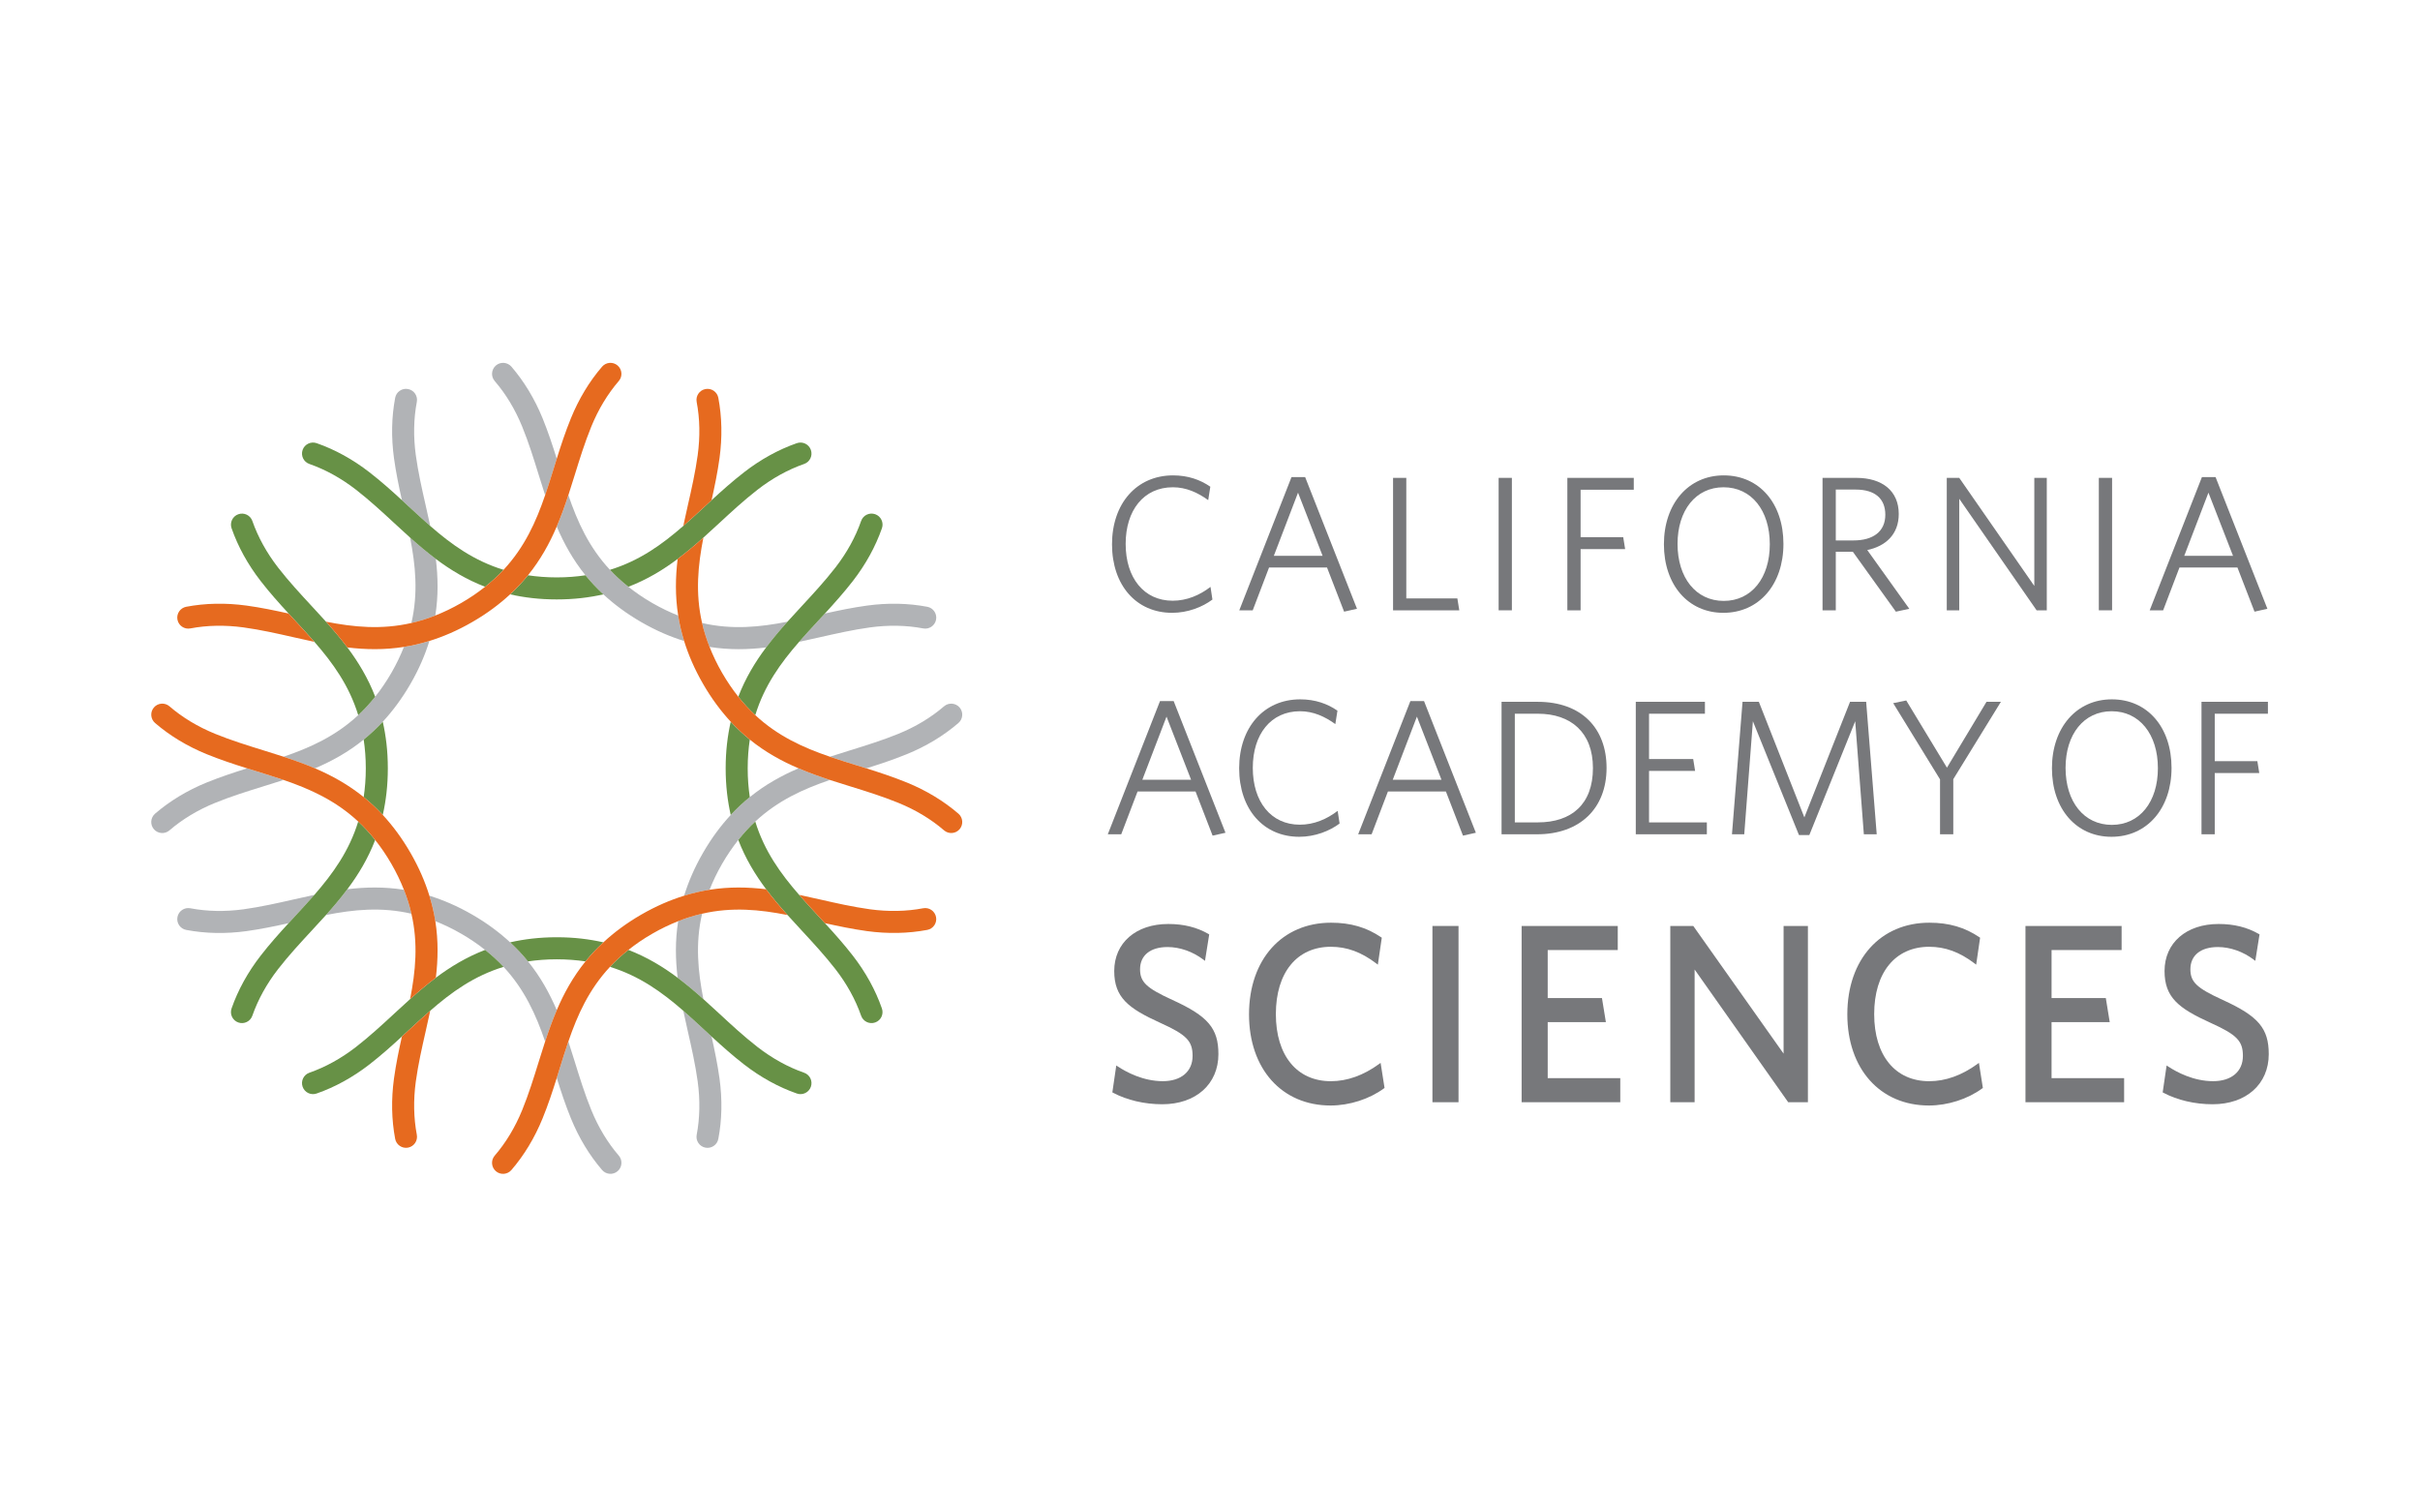 <?xml version="1.0" encoding="utf-8"?>
<!-- Generator: Adobe Illustrator 21.0.2, SVG Export Plug-In . SVG Version: 6.00 Build 0)  -->
<svg version="1.1" xmlns="http://www.w3.org/2000/svg" xmlns:xlink="http://www.w3.org/1999/xlink" x="0px" y="0px"
	 viewBox="0 0 200 125" enable-background="new 0 0 200 125" xml:space="preserve">
<g id="Layer_1">
	<g>
		<g>
			<g>
				<path fill="#77787B" d="M96.868,50.647c-2.967,0-4.966-2.284-4.966-5.664c0-3.363,2.031-5.695,5.046-5.695
					c1.238,0,2.253,0.364,3.078,0.936l-0.174,1.11c-0.857-0.618-1.809-1.063-2.919-1.063c-2.412,0-3.903,1.903-3.903,4.68
					c0,2.808,1.507,4.696,3.886,4.696c1.175,0,2.238-0.461,3.126-1.143l0.159,1.047C99.374,50.171,98.168,50.647,96.868,50.647z"/>
				<path fill="#77787B" d="M111.083,50.551l-1.412-3.649h-4.791l-1.349,3.538h-1.111l4.316-11.011h1.127l4.284,10.884
					L111.083,50.551z M107.275,40.716l-1.999,5.219h4.03L107.275,40.716z"/>
				<path fill="#77787B" d="M115.129,50.44V39.493h1.094v9.964h4.22l0.159,0.984H115.129z"/>
				<path fill="#77787B" d="M123.854,50.44V39.493h1.095V50.44H123.854z"/>
				<path fill="#77787B" d="M130.628,40.477v3.919h3.522l0.159,0.984h-3.681v5.061h-1.095V39.493h5.49v0.984H130.628z"/>
				<path fill="#77787B" d="M142.425,50.647c-2.912,0-4.911-2.316-4.911-5.664c0-3.363,2.031-5.695,4.942-5.695
					c2.951,0,4.935,2.316,4.935,5.664C147.391,48.298,145.376,50.647,142.425,50.647z M142.441,40.271
					c-2.294,0-3.801,1.903-3.801,4.68c0,2.808,1.524,4.711,3.817,4.711c2.301,0,3.808-1.903,3.808-4.68
					C146.265,42.175,144.741,40.271,142.441,40.271z"/>
				<path fill="#77787B" d="M157.794,50.314l-1.11,0.238l-3.554-4.95h-1.412v4.839h-1.095V39.493h2.792
					c2.142,0,3.507,1.079,3.507,2.984c0,1.697-1.095,2.665-2.602,2.982L157.794,50.314z M153.368,40.461h-1.65v4.204h1.46
					c1.618,0,2.633-0.73,2.633-2.125C155.811,41.208,154.954,40.461,153.368,40.461z"/>
				<path fill="#77787B" d="M168.315,50.44l-6.394-9.217v9.217h-1.031V39.493h1.031l6.204,8.933v-8.933h1.031V50.44H168.315z"/>
				<path fill="#77787B" d="M173.457,50.44V39.493h1.095V50.44H173.457z"/>
				<path fill="#77787B" d="M186.324,50.551l-1.412-3.649h-4.791l-1.349,3.538h-1.111l4.316-11.011h1.127l4.284,10.884
					L186.324,50.551z M182.516,40.716l-1.999,5.219h4.03L182.516,40.716z"/>
				<path fill="#77787B" d="M100.215,69.061l-1.411-3.649h-4.791l-1.349,3.538h-1.11l4.315-11.011h1.127l4.283,10.884
					L100.215,69.061z M96.407,59.225l-1.999,5.219h4.03L96.407,59.225z"/>
				<path fill="#77787B" d="M107.376,69.157c-2.967,0-4.966-2.284-4.966-5.664c0-3.363,2.031-5.695,5.046-5.695
					c1.237,0,2.252,0.364,3.077,0.936l-0.174,1.11c-0.856-0.618-1.809-1.063-2.919-1.063c-2.412,0-3.903,1.903-3.903,4.68
					c0,2.808,1.508,4.696,3.888,4.696c1.174,0,2.238-0.461,3.126-1.143l0.159,1.047C109.883,68.68,108.677,69.157,107.376,69.157z"
					/>
				<path fill="#77787B" d="M120.907,69.061l-1.411-3.649h-4.791l-1.349,3.538h-1.11l4.315-11.011h1.127l4.284,10.884
					L120.907,69.061z M117.1,59.225l-1.998,5.219h4.029L117.1,59.225z"/>
				<path fill="#77787B" d="M127.031,68.95h-2.935V58.002h2.982c3.65,0,5.696,2.207,5.696,5.459
					C132.776,66.825,130.553,68.95,127.031,68.95z M127.096,58.986h-1.904v8.98h1.904c2.776,0,4.552-1.491,4.552-4.489
					C131.648,60.525,129.824,58.986,127.096,58.986z"/>
				<path fill="#77787B" d="M135.189,68.95V58.002h5.714v0.984h-4.619v3.744h3.649l0.159,0.984h-3.808v4.252h4.778v0.984H135.189z"
					/>
				<path fill="#77787B" d="M154.037,68.95l-0.714-9.344l-3.791,9.407h-0.857l-3.808-9.407l-0.714,9.344h-1.015l0.873-10.948h1.349
					l3.76,9.552l3.776-9.552h1.332L155.1,68.95H154.037z"/>
				<path fill="#77787B" d="M161.428,64.397v4.552h-1.095v-4.537l-3.871-6.299l1.079-0.222l3.363,5.553l3.269-5.442h1.19
					L161.428,64.397z"/>
				<path fill="#77787B" d="M174.501,69.157c-2.919,0-4.919-2.316-4.919-5.664c0-3.363,2.031-5.695,4.95-5.695
					c2.951,0,4.934,2.316,4.934,5.664C179.467,66.808,177.452,69.157,174.501,69.157z M174.516,58.781
					c-2.3,0-3.808,1.903-3.808,4.68c0,2.808,1.523,4.711,3.824,4.711c2.3,0,3.807-1.903,3.807-4.68
					C178.34,60.684,176.817,58.781,174.516,58.781z"/>
				<path fill="#77787B" d="M183.037,58.986v3.919h3.522l0.158,0.984h-3.68v5.061h-1.095V58.002h5.489v0.984H183.037z"/>
			</g>
			<g>
				<g>
					<path fill="#77787B" d="M92.085,80.249c0,2.188,1.168,3.087,3.786,4.276c2.187,0.988,2.69,1.5,2.69,2.741
						c0,1.287-0.943,2.088-2.462,2.088c-1.633,0-3.028-0.76-3.715-1.212l-0.13-0.086l-0.324,2.223l0.062,0.034
						c1.155,0.611,2.598,0.948,4.065,0.948c2.774,0,4.638-1.664,4.638-4.139c0-2.134-0.854-3.14-3.806-4.484
						c-2.146-0.981-2.669-1.478-2.669-2.533c0-1.15,0.85-1.837,2.274-1.837c1.014,0,2.092,0.38,2.96,1.042l0.132,0.101l0.349-2.188
						l-0.059-0.035c-0.966-0.555-2.052-0.825-3.319-0.825C93.882,76.36,92.085,77.922,92.085,80.249z"/>
				</g>
				<g>
					<path fill="#77787B" d="M103.225,83.831c0,4.506,2.709,7.534,6.742,7.534c1.558,0,3.207-0.529,4.41-1.415l0.048-0.036
						l-0.325-2.072l-0.131,0.096c-1.294,0.94-2.634,1.418-3.982,1.418c-2.803,0-4.544-2.124-4.544-5.544
						c0-3.433,1.741-5.565,4.544-5.565c1.324,0,2.516,0.436,3.751,1.375l0.134,0.102l0.325-2.227l-0.052-0.035
						c-1.209-0.821-2.524-1.205-4.137-1.205C105.951,76.255,103.225,79.3,103.225,83.831z"/>
				</g>
				<g>
					<path fill="#77787B" d="M118.383,76.527v14.567h2.156V76.527H118.383z"/>
				</g>
				<g>
					<path fill="#77787B" d="M125.754,76.527v14.567h8.153v-1.99c0,0-5.805,0-5.997,0c0-0.186,0-4.445,0-4.631
						c0.19,0,4.807,0,4.807,0l-0.324-1.99c0,0-4.294,0-4.483,0c0-0.185,0-3.783,0-3.966c0.191,0,5.789,0,5.789,0v-1.99H125.754z"/>
				</g>
				<g>
					<path fill="#77787B" d="M147.404,76.527c0,0,0,9.965,0,10.552c-0.343-0.484-7.464-10.552-7.464-10.552h-1.899v14.567h2.01
						c0,0,0-10.378,0-10.968c0.343,0.487,7.734,10.968,7.734,10.968h1.629V76.527H147.404z"/>
				</g>
				<g>
					<path fill="#77787B" d="M152.672,83.831c0,4.506,2.709,7.534,6.742,7.534c1.558,0,3.207-0.529,4.411-1.415l0.048-0.036
						l-0.325-2.072l-0.131,0.096c-1.295,0.94-2.634,1.418-3.982,1.418c-2.803,0-4.544-2.124-4.544-5.544
						c0-3.433,1.741-5.565,4.544-5.565c1.324,0,2.516,0.436,3.751,1.375l0.134,0.102l0.325-2.227l-0.052-0.035
						c-1.209-0.821-2.524-1.205-4.137-1.205C155.398,76.255,152.672,79.3,152.672,83.831z"/>
				</g>
				<g>
					<path fill="#77787B" d="M167.394,76.527v14.567h8.153v-1.99c0,0-5.806,0-5.997,0c0-0.186,0-4.445,0-4.631
						c0.19,0,4.807,0,4.807,0l-0.323-1.99c0,0-4.294,0-4.483,0c0-0.185,0-3.783,0-3.966c0.191,0,5.789,0,5.789,0v-1.99H167.394z"/>
				</g>
				<g>
					<path fill="#77787B" d="M178.888,80.249c0,2.187,1.168,3.087,3.786,4.276c2.187,0.988,2.69,1.5,2.69,2.741
						c0,1.287-0.943,2.088-2.462,2.088c-1.632,0-3.028-0.76-3.714-1.212l-0.13-0.086l-0.324,2.223l0.062,0.034
						c1.156,0.611,2.599,0.948,4.065,0.948c2.775,0,4.639-1.664,4.639-4.139c0-2.134-0.854-3.14-3.806-4.484
						c-2.147-0.981-2.67-1.478-2.67-2.533c0-1.15,0.85-1.837,2.274-1.837c1.014,0,2.092,0.38,2.959,1.042l0.132,0.101l0.349-2.188
						l-0.059-0.035c-0.966-0.555-2.052-0.825-3.319-0.825C180.685,76.36,178.888,77.922,178.888,80.249z"/>
				</g>
			</g>
		</g>
		<g>
			<g>
				<path fill="#B1B3B6" d="M36.02,46.194c-0.744-0.559-1.447-1.155-2.128-1.765c0.449,2.288,0.68,4.574,0.108,7.059
					c0.644-0.147,1.303-0.35,1.977-0.618C36.234,49.241,36.202,47.693,36.02,46.194z M20.421,63.5
					c-1.099,0.345-2.221,0.715-3.34,1.17c-1.607,0.656-3.043,1.525-4.265,2.576c-0.381,0.329-0.424,0.904-0.096,1.287
					c0.327,0.378,0.904,0.422,1.284,0.094c1.072-0.923,2.34-1.687,3.765-2.269c1.32-0.538,2.68-0.963,3.995-1.369
					c0.556-0.173,1.114-0.345,1.672-0.528c-0.728-0.247-1.465-0.478-2.211-0.709C20.96,63.668,20.692,63.585,20.421,63.5z
					 M33.217,41.338c0.208,0.191,0.416,0.382,0.62,0.572c0.573,0.53,1.141,1.055,1.72,1.558c-0.122-0.574-0.25-1.144-0.38-1.711
					c-0.304-1.343-0.62-2.731-0.813-4.144c-0.208-1.526-0.179-3.006,0.084-4.397c0.095-0.494-0.231-0.971-0.726-1.064
					c-0.493-0.094-0.971,0.23-1.063,0.724c-0.3,1.586-0.333,3.261-0.099,4.983C32.725,39.058,32.966,40.213,33.217,41.338z
					 M32.345,55.61c-0.424,0.736-0.873,1.382-1.338,1.97c-0.451,0.569-0.919,1.072-1.403,1.523
					c-1.866,1.737-3.963,2.682-6.167,3.437c0.868,0.285,1.736,0.594,2.593,0.96c1.388-0.592,2.745-1.338,4.027-2.375
					c0.54-0.436,1.066-0.927,1.577-1.478c0.808-0.873,1.577-1.895,2.29-3.127c0.711-1.232,1.21-2.409,1.562-3.546
					c-0.717,0.222-1.418,0.384-2.104,0.492C33.107,54.161,32.77,54.873,32.345,55.61z"/>
				<path fill="#B1B3B6" d="M43.637,79.454c-0.436-0.54-0.927-1.065-1.478-1.574c-0.873-0.808-1.895-1.578-3.128-2.29
					c-1.231-0.71-2.408-1.211-3.545-1.563c0.223,0.717,0.385,1.417,0.491,2.103c0.697,0.278,1.408,0.613,2.144,1.039
					c0.737,0.423,1.383,0.873,1.97,1.336c0.569,0.451,1.074,0.921,1.525,1.402c1.737,1.867,2.68,3.962,3.436,6.17
					c0.285-0.869,0.595-1.738,0.961-2.594C45.421,82.095,44.673,80.738,43.637,79.454z M51.139,95.507
					c-0.924-1.074-1.687-2.341-2.271-3.766c-0.538-1.318-0.96-2.679-1.367-3.995c-0.172-0.554-0.345-1.113-0.528-1.669
					c-0.249,0.724-0.478,1.463-0.71,2.208c-0.082,0.266-0.167,0.535-0.25,0.804c0.345,1.101,0.713,2.223,1.171,3.341
					c0.657,1.609,1.524,3.042,2.575,4.266c0.329,0.381,0.905,0.423,1.284,0.096C51.424,96.464,51.466,95.888,51.139,95.507z
					 M20.126,75.149c-1.527,0.208-3.006,0.178-4.397-0.085c-0.493-0.094-0.971,0.231-1.064,0.726
					c-0.094,0.492,0.23,0.97,0.724,1.064c1.585,0.301,3.262,0.334,4.983,0.099c1.198-0.167,2.354-0.408,3.48-0.657
					c0.19-0.208,0.382-0.416,0.57-0.618c0.53-0.575,1.056-1.144,1.561-1.721c-0.575,0.12-1.145,0.249-1.713,0.378
					C22.927,74.64,21.537,74.954,20.126,75.149z M28.707,73.491c-0.559,0.746-1.155,1.448-1.764,2.13
					c2.288-0.451,4.573-0.682,7.059-0.107c-0.148-0.647-0.351-1.304-0.619-1.979C31.752,73.278,30.204,73.31,28.707,73.491z"/>
				<path fill="#B1B3B6" d="M61.967,65.877c-0.54,0.434-1.066,0.924-1.576,1.475c-0.809,0.875-1.578,1.895-2.289,3.128
					c-0.711,1.232-1.211,2.408-1.564,3.547c0.717-0.222,1.418-0.384,2.104-0.493c0.276-0.696,0.612-1.409,1.037-2.145
					c0.425-0.735,0.874-1.383,1.338-1.97c0.452-0.569,0.92-1.074,1.404-1.523c1.866-1.737,3.962-2.683,6.168-3.435
					c-0.87-0.287-1.737-0.596-2.594-0.962C64.606,64.092,63.249,64.84,61.967,65.877z M58.807,85.663
					c-0.208-0.191-0.416-0.382-0.619-0.571c-0.573-0.531-1.141-1.056-1.719-1.561c0.12,0.573,0.25,1.145,0.378,1.712
					c0.305,1.344,0.62,2.731,0.814,4.143c0.207,1.527,0.181,3.007-0.083,4.398c-0.096,0.492,0.23,0.97,0.724,1.064
					c0.494,0.093,0.971-0.231,1.064-0.726c0.302-1.583,0.335-3.26,0.099-4.981C59.299,87.943,59.058,86.787,58.807,85.663z
					 M58.023,75.513c-0.644,0.147-1.303,0.349-1.976,0.616c-0.258,1.629-0.226,3.178-0.044,4.677
					c0.744,0.558,1.446,1.154,2.128,1.766C57.683,80.284,57.452,77.996,58.023,75.513z M79.305,58.469
					c-0.329-0.38-0.904-0.423-1.285-0.096c-1.073,0.925-2.341,1.687-3.766,2.271c-1.318,0.536-2.678,0.96-3.995,1.367
					c-0.556,0.172-1.114,0.345-1.671,0.528c0.727,0.249,1.465,0.478,2.211,0.711c0.266,0.081,0.534,0.164,0.804,0.249
					c1.099-0.345,2.221-0.713,3.34-1.17c1.609-0.656,3.043-1.525,4.265-2.576C79.59,59.425,79.631,58.849,79.305,58.469z"/>
				<path fill="#B1B3B6" d="M58.023,51.489c0.147,0.644,0.351,1.301,0.618,1.977c1.631,0.256,3.178,0.225,4.676,0.043
					c0.559-0.745,1.154-1.447,1.764-2.128C62.795,51.83,60.508,52.06,58.023,51.489z M53.903,49.833
					c-0.736-0.423-1.384-0.872-1.971-1.338c-0.568-0.45-1.074-0.918-1.523-1.402c-1.737-1.867-2.682-3.962-3.436-6.168
					c-0.284,0.87-0.596,1.737-0.961,2.593c0.591,1.389,1.339,2.745,2.374,4.028c0.438,0.54,0.927,1.067,1.478,1.576
					c0.874,0.808,1.897,1.578,3.128,2.29c1.231,0.711,2.409,1.212,3.545,1.564c-0.222-0.718-0.383-1.418-0.49-2.104
					C55.351,50.594,54.638,50.259,53.903,49.833z M44.843,34.57c-0.658-1.608-1.525-3.043-2.576-4.266
					c-0.329-0.381-0.906-0.424-1.286-0.096c-0.38,0.328-0.424,0.904-0.096,1.284c0.924,1.073,1.688,2.341,2.271,3.765
					c0.538,1.32,0.96,2.679,1.367,3.996c0.172,0.555,0.346,1.114,0.529,1.671c0.248-0.726,0.479-1.464,0.71-2.21
					c0.082-0.266,0.166-0.535,0.251-0.803C45.667,36.81,45.298,35.689,44.843,34.57z M76.635,50.148
					c-1.586-0.301-3.262-0.334-4.983-0.099c-1.197,0.164-2.353,0.405-3.478,0.657c-0.191,0.208-0.382,0.414-0.571,0.619
					c-0.53,0.573-1.054,1.141-1.558,1.72c0.574-0.121,1.143-0.25,1.71-0.379c1.345-0.303,2.733-0.62,4.146-0.813
					c1.525-0.208,3.004-0.181,4.396,0.083c0.493,0.094,0.972-0.23,1.064-0.724C77.454,50.718,77.13,50.241,76.635,50.148z"/>
			</g>
			<g>
				<path fill="#679146" d="M31.634,59.647c-0.511,0.551-1.037,1.041-1.577,1.478c0.11,0.74,0.174,1.525,0.174,2.375
					c0,0.85-0.065,1.635-0.174,2.375c0.54,0.436,1.066,0.926,1.577,1.477c0.263-1.161,0.418-2.431,0.418-3.852
					C32.052,62.076,31.897,60.809,31.634,59.647z M21.543,48.021c0.741,0.955,1.528,1.835,2.309,2.684
					c0.19,0.208,0.382,0.415,0.57,0.619c0.53,0.573,1.055,1.141,1.56,1.72c1.533,1.756,2.876,3.621,3.623,6.059
					c0.484-0.451,0.953-0.954,1.403-1.523c-0.593-1.54-1.395-2.865-2.301-4.072c-0.559-0.745-1.155-1.447-1.764-2.128
					c-0.393-0.436-0.79-0.866-1.185-1.292c-0.935-1.011-1.902-2.056-2.776-3.181c-0.943-1.219-1.658-2.513-2.126-3.85
					c-0.165-0.474-0.684-0.725-1.159-0.558c-0.474,0.164-0.725,0.685-0.559,1.159C19.669,45.179,20.479,46.647,21.543,48.021z
					 M29.604,67.897c-0.748,2.437-2.09,4.301-3.622,6.059c-0.505,0.577-1.031,1.147-1.561,1.721c-0.188,0.203-0.38,0.411-0.57,0.618
					c-0.78,0.848-1.568,1.729-2.309,2.686c-1.064,1.371-1.873,2.84-2.405,4.363c-0.166,0.474,0.085,0.995,0.559,1.159
					c0.474,0.167,0.994-0.085,1.159-0.559c0.467-1.338,1.183-2.633,2.126-3.85c0.873-1.126,1.841-2.169,2.776-3.181
					c0.395-0.426,0.791-0.856,1.185-1.292c0.609-0.682,1.205-1.384,1.764-2.13c0.906-1.205,1.708-2.531,2.3-4.071
					C30.557,68.85,30.088,68.347,29.604,67.897z"/>
				<path fill="#679146" d="M66.455,88.656c-1.336-0.466-2.631-1.183-3.848-2.124c-1.126-0.875-2.171-1.841-3.182-2.779
					c-0.427-0.395-0.856-0.791-1.294-1.181c-0.682-0.612-1.384-1.208-2.128-1.766c-1.207-0.906-2.533-1.707-4.07-2.301
					c-0.569,0.451-1.075,0.921-1.524,1.402c2.437,0.749,4.302,2.093,6.059,3.624c0.578,0.505,1.146,1.03,1.719,1.561
					c0.203,0.189,0.411,0.38,0.619,0.571c0.85,0.78,1.73,1.567,2.684,2.307c1.374,1.064,2.842,1.872,4.365,2.405
					c0.474,0.167,0.995-0.085,1.159-0.559C67.181,89.341,66.932,88.823,66.455,88.656z M40.091,78.505
					c-1.538,0.594-2.863,1.394-4.071,2.301c-0.744,0.558-1.447,1.154-2.128,1.766c-0.436,0.39-0.866,0.786-1.292,1.181
					c-1.012,0.937-2.057,1.903-3.182,2.776c-1.219,0.944-2.513,1.66-3.849,2.126c-0.475,0.167-0.726,0.686-0.559,1.161
					c0.165,0.474,0.685,0.726,1.159,0.558c1.522-0.531,2.992-1.34,4.364-2.404c0.955-0.742,1.836-1.53,2.684-2.309
					c0.208-0.191,0.415-0.382,0.62-0.572c0.572-0.529,1.141-1.054,1.72-1.558c1.756-1.534,3.622-2.875,6.059-3.624
					C41.165,79.425,40.66,78.955,40.091,78.505z M42.159,77.88c0.551,0.509,1.042,1.034,1.478,1.574
					c0.74-0.107,1.525-0.172,2.375-0.172c0.85,0,1.634,0.065,2.376,0.172c0.436-0.54,0.926-1.065,1.478-1.574
					c-1.161-0.265-2.431-0.421-3.853-0.421C44.59,77.459,43.32,77.615,42.159,77.88z"/>
				<path fill="#679146" d="M48.386,47.545c-0.74,0.109-1.525,0.174-2.374,0.174c-0.85,0-1.635-0.065-2.375-0.174
					c-0.436,0.54-0.927,1.066-1.478,1.576c1.161,0.264,2.431,0.419,3.853,0.419c1.422,0,2.692-0.155,3.852-0.419
					C49.313,48.612,48.824,48.085,48.386,47.545z M67.014,37.184c-0.165-0.474-0.684-0.724-1.159-0.559
					c-1.523,0.532-2.99,1.342-4.363,2.406c-0.955,0.741-1.836,1.528-2.685,2.309c-0.208,0.19-0.413,0.381-0.618,0.57
					c-0.574,0.53-1.142,1.055-1.72,1.559c-1.757,1.533-3.623,2.875-6.059,3.623c0.449,0.484,0.955,0.953,1.523,1.402
					c1.538-0.592,2.864-1.393,4.072-2.3c0.744-0.559,1.446-1.154,2.128-1.765c0.438-0.392,0.866-0.789,1.294-1.183
					c1.011-0.935,2.056-1.903,3.182-2.776c1.218-0.944,2.513-1.658,3.848-2.126C66.932,38.179,67.181,37.66,67.014,37.184z
					 M33.837,41.91c-0.204-0.19-0.412-0.38-0.62-0.572c-0.848-0.779-1.729-1.566-2.684-2.307c-1.372-1.064-2.84-1.874-4.364-2.406
					c-0.473-0.165-0.995,0.085-1.159,0.559c-0.166,0.476,0.085,0.995,0.559,1.16c1.336,0.467,2.632,1.182,3.849,2.126
					c1.125,0.873,2.17,1.841,3.182,2.776c0.426,0.395,0.857,0.792,1.292,1.183c0.681,0.61,1.384,1.206,2.128,1.765
					c1.208,0.906,2.533,1.708,4.072,2.3c0.568-0.45,1.073-0.918,1.524-1.402c-2.438-0.748-4.303-2.09-6.059-3.624
					C34.978,42.964,34.41,42.44,33.837,41.91z"/>
				<path fill="#679146" d="M62.42,59.103c0.748-2.438,2.09-4.303,3.624-6.059c0.505-0.578,1.028-1.147,1.558-1.72
					c0.189-0.205,0.38-0.411,0.571-0.619c0.78-0.849,1.567-1.73,2.309-2.683c1.064-1.374,1.872-2.843,2.405-4.365
					c0.167-0.475-0.084-0.995-0.56-1.161c-0.474-0.165-0.995,0.085-1.16,0.559c-0.467,1.337-1.182,2.633-2.125,3.85
					c-0.874,1.125-1.84,2.17-2.776,3.181c-0.395,0.427-0.792,0.856-1.185,1.293c-0.61,0.681-1.205,1.383-1.764,2.128
					c-0.907,1.207-1.708,2.532-2.301,4.072C61.468,58.149,61.936,58.654,62.42,59.103z M70.482,78.981
					c-0.742-0.957-1.529-1.837-2.309-2.686c-0.19-0.208-0.381-0.416-0.571-0.618c-0.53-0.575-1.054-1.144-1.559-1.721
					c-1.533-1.758-2.875-3.622-3.623-6.059c-0.484,0.449-0.952,0.954-1.404,1.523c0.593,1.54,1.396,2.864,2.301,4.071
					c0.559,0.746,1.156,1.448,1.766,2.13c0.391,0.436,0.788,0.865,1.183,1.292c0.935,1.012,1.902,2.055,2.776,3.181
					c0.943,1.218,1.658,2.513,2.125,3.85c0.165,0.474,0.684,0.726,1.16,0.559c0.476-0.164,0.725-0.686,0.558-1.159
					C72.354,81.822,71.545,80.352,70.482,78.981z M61.793,63.5c0-0.85,0.064-1.635,0.173-2.375
					c-0.539-0.436-1.065-0.927-1.576-1.478c-0.262,1.162-0.418,2.431-0.418,3.853c0,1.423,0.156,2.693,0.418,3.852
					c0.511-0.551,1.036-1.041,1.576-1.475C61.857,65.135,61.793,64.349,61.793,63.5z"/>
			</g>
			<g>
				<path fill="#E66A1F" d="M35.977,76.129c-0.107-0.686-0.269-1.385-0.491-2.103c-0.352-1.139-0.852-2.315-1.564-3.547
					c-0.711-1.232-1.48-2.255-2.288-3.128c-0.511-0.551-1.037-1.041-1.577-1.477c-1.282-1.035-2.639-1.783-4.027-2.375
					c-0.857-0.366-1.725-0.675-2.593-0.96c-0.558-0.183-1.116-0.358-1.672-0.528c-1.314-0.407-2.675-0.829-3.995-1.367
					c-1.425-0.584-2.693-1.346-3.765-2.271c-0.38-0.328-0.957-0.287-1.284,0.096c-0.329,0.38-0.286,0.956,0.096,1.285
					c1.221,1.051,2.657,1.92,4.265,2.576c1.119,0.455,2.241,0.825,3.34,1.17c0.271,0.085,0.538,0.168,0.804,0.251
					c0.746,0.231,1.484,0.462,2.211,0.709c2.205,0.754,4.301,1.7,6.167,3.437c0.484,0.451,0.953,0.954,1.403,1.523
					c0.465,0.588,0.914,1.234,1.338,1.972c0.425,0.735,0.761,1.446,1.037,2.142c0.268,0.675,0.471,1.332,0.619,1.979
					c0.571,2.483,0.341,4.771-0.108,7.059c0.681-0.612,1.384-1.208,2.128-1.766C36.202,79.306,36.234,77.758,35.977,76.129z
					 M33.217,85.661c-0.251,1.123-0.492,2.281-0.657,3.478c-0.234,1.722-0.201,3.397,0.098,4.982
					c0.093,0.494,0.571,0.819,1.064,0.726c0.495-0.094,0.819-0.572,0.726-1.064c-0.263-1.391-0.292-2.87-0.084-4.398
					c0.193-1.412,0.509-2.799,0.813-4.143c0.129-0.567,0.258-1.139,0.38-1.712c-0.58,0.505-1.148,1.029-1.72,1.558
					C33.632,85.279,33.425,85.47,33.217,85.661z"/>
				<path fill="#E66A1F" d="M58.641,73.534c-0.686,0.108-1.387,0.27-2.104,0.493c-1.136,0.352-2.314,0.853-3.545,1.563
					c-1.231,0.713-2.254,1.482-3.126,2.29c-0.552,0.509-1.041,1.034-1.478,1.574c-1.037,1.285-1.784,2.642-2.375,4.03
					c-0.365,0.856-0.676,1.725-0.961,2.594c-0.183,0.556-0.356,1.116-0.529,1.669c-0.407,1.316-0.83,2.676-1.367,3.995
					c-0.583,1.425-1.347,2.695-2.271,3.766c-0.329,0.381-0.285,0.957,0.096,1.285c0.38,0.328,0.957,0.285,1.284-0.096
					c1.054-1.224,1.92-2.657,2.576-4.266c0.457-1.118,0.826-2.24,1.171-3.341c0.084-0.27,0.168-0.538,0.25-0.804
					c0.232-0.745,0.461-1.483,0.71-2.208c0.755-2.208,1.699-4.302,3.436-6.17c0.449-0.482,0.955-0.952,1.524-1.402
					c0.587-0.464,1.234-0.913,1.97-1.336c0.735-0.426,1.449-0.762,2.145-1.039c0.673-0.267,1.332-0.469,1.976-0.616
					c2.485-0.575,4.773-0.343,7.06,0.107c-0.611-0.682-1.207-1.384-1.766-2.13C61.819,73.31,60.272,73.278,58.641,73.534z
					 M77.359,75.789c-0.095-0.493-0.571-0.82-1.064-0.726c-1.392,0.263-2.872,0.293-4.398,0.085
					c-1.411-0.195-2.799-0.509-4.143-0.815c-0.567-0.129-1.136-0.258-1.711-0.378c0.505,0.577,1.029,1.147,1.559,1.721
					c0.189,0.203,0.38,0.411,0.571,0.618c1.125,0.249,2.281,0.491,3.477,0.657c1.723,0.235,3.399,0.199,4.983-0.098
					C77.128,76.759,77.454,76.281,77.359,75.789z"/>
				<path fill="#E66A1F" d="M23.851,50.705c-1.125-0.25-2.281-0.493-3.478-0.657c-1.722-0.235-3.399-0.202-4.983,0.098
					c-0.493,0.095-0.819,0.572-0.725,1.064c0.094,0.495,0.571,0.82,1.065,0.726c1.391-0.264,2.87-0.291,4.397-0.083
					c1.411,0.193,2.8,0.509,4.143,0.813c0.567,0.128,1.137,0.258,1.711,0.379c-0.505-0.58-1.03-1.147-1.56-1.72
					C24.233,51.12,24.041,50.913,23.851,50.705z M51.042,30.208c-0.379-0.328-0.955-0.286-1.283,0.096
					c-1.054,1.223-1.92,2.658-2.576,4.266c-0.458,1.119-0.825,2.241-1.17,3.341c-0.085,0.268-0.169,0.537-0.251,0.803
					c-0.231,0.746-0.462,1.484-0.71,2.21c-0.755,2.206-1.699,4.301-3.436,6.168c-0.451,0.484-0.956,0.953-1.524,1.402
					c-0.587,0.466-1.234,0.913-1.971,1.338c-0.736,0.425-1.447,0.762-2.144,1.037c-0.674,0.268-1.332,0.471-1.977,0.618
					c-2.485,0.571-4.772,0.342-7.059-0.108c0.609,0.682,1.205,1.383,1.764,2.128c1.498,0.182,3.047,0.213,4.676-0.043
					c0.686-0.108,1.387-0.27,2.104-0.492c1.137-0.352,2.314-0.852,3.545-1.563c1.232-0.711,2.255-1.482,3.128-2.29
					c0.551-0.51,1.042-1.036,1.478-1.576c1.035-1.283,1.784-2.64,2.375-4.028c0.365-0.856,0.677-1.724,0.961-2.593
					c0.183-0.557,0.356-1.115,0.528-1.671c0.407-1.315,0.829-2.676,1.367-3.995c0.584-1.426,1.347-2.693,2.271-3.766
					C51.466,31.112,51.424,30.536,51.042,30.208z"/>
				<path fill="#E66A1F" d="M58.807,41.34c0.252-1.127,0.493-2.282,0.658-3.479c0.235-1.722,0.201-3.397-0.099-4.983
					c-0.094-0.495-0.571-0.819-1.065-0.725c-0.493,0.093-0.819,0.57-0.725,1.064c0.265,1.392,0.292,2.871,0.085,4.397
					c-0.194,1.411-0.509,2.8-0.814,4.144c-0.128,0.567-0.258,1.137-0.378,1.712c0.578-0.505,1.147-1.03,1.72-1.559
					C58.393,41.721,58.599,41.53,58.807,41.34z M79.208,67.246c-1.222-1.051-2.658-1.92-4.265-2.576
					c-1.119-0.455-2.241-0.825-3.34-1.17c-0.27-0.085-0.538-0.169-0.804-0.249c-0.746-0.233-1.484-0.462-2.211-0.711
					c-2.206-0.755-4.301-1.7-6.167-3.437c-0.484-0.449-0.952-0.954-1.404-1.523c-0.464-0.586-0.913-1.234-1.338-1.97
					c-0.425-0.735-0.761-1.447-1.037-2.144c-0.267-0.675-0.471-1.332-0.618-1.977c-0.571-2.485-0.341-4.772,0.108-7.06
					c-0.682,0.611-1.384,1.206-2.128,1.765c-0.182,1.498-0.214,3.047,0.044,4.676c0.107,0.686,0.268,1.386,0.49,2.104
					c0.353,1.137,0.853,2.313,1.565,3.545c0.711,1.232,1.48,2.254,2.288,3.127c0.511,0.551,1.037,1.041,1.576,1.478
					c1.283,1.037,2.64,1.783,4.028,2.375c0.857,0.365,1.724,0.675,2.594,0.962c0.557,0.181,1.115,0.353,1.67,0.526
					c1.316,0.407,2.677,0.831,3.995,1.369c1.425,0.582,2.695,1.346,3.766,2.269c0.38,0.328,0.956,0.287,1.285-0.094
					C79.631,68.15,79.59,67.575,79.208,67.246z"/>
			</g>
		</g>
	</g>
</g>
<g id="Layer_2">
</g>
</svg>
